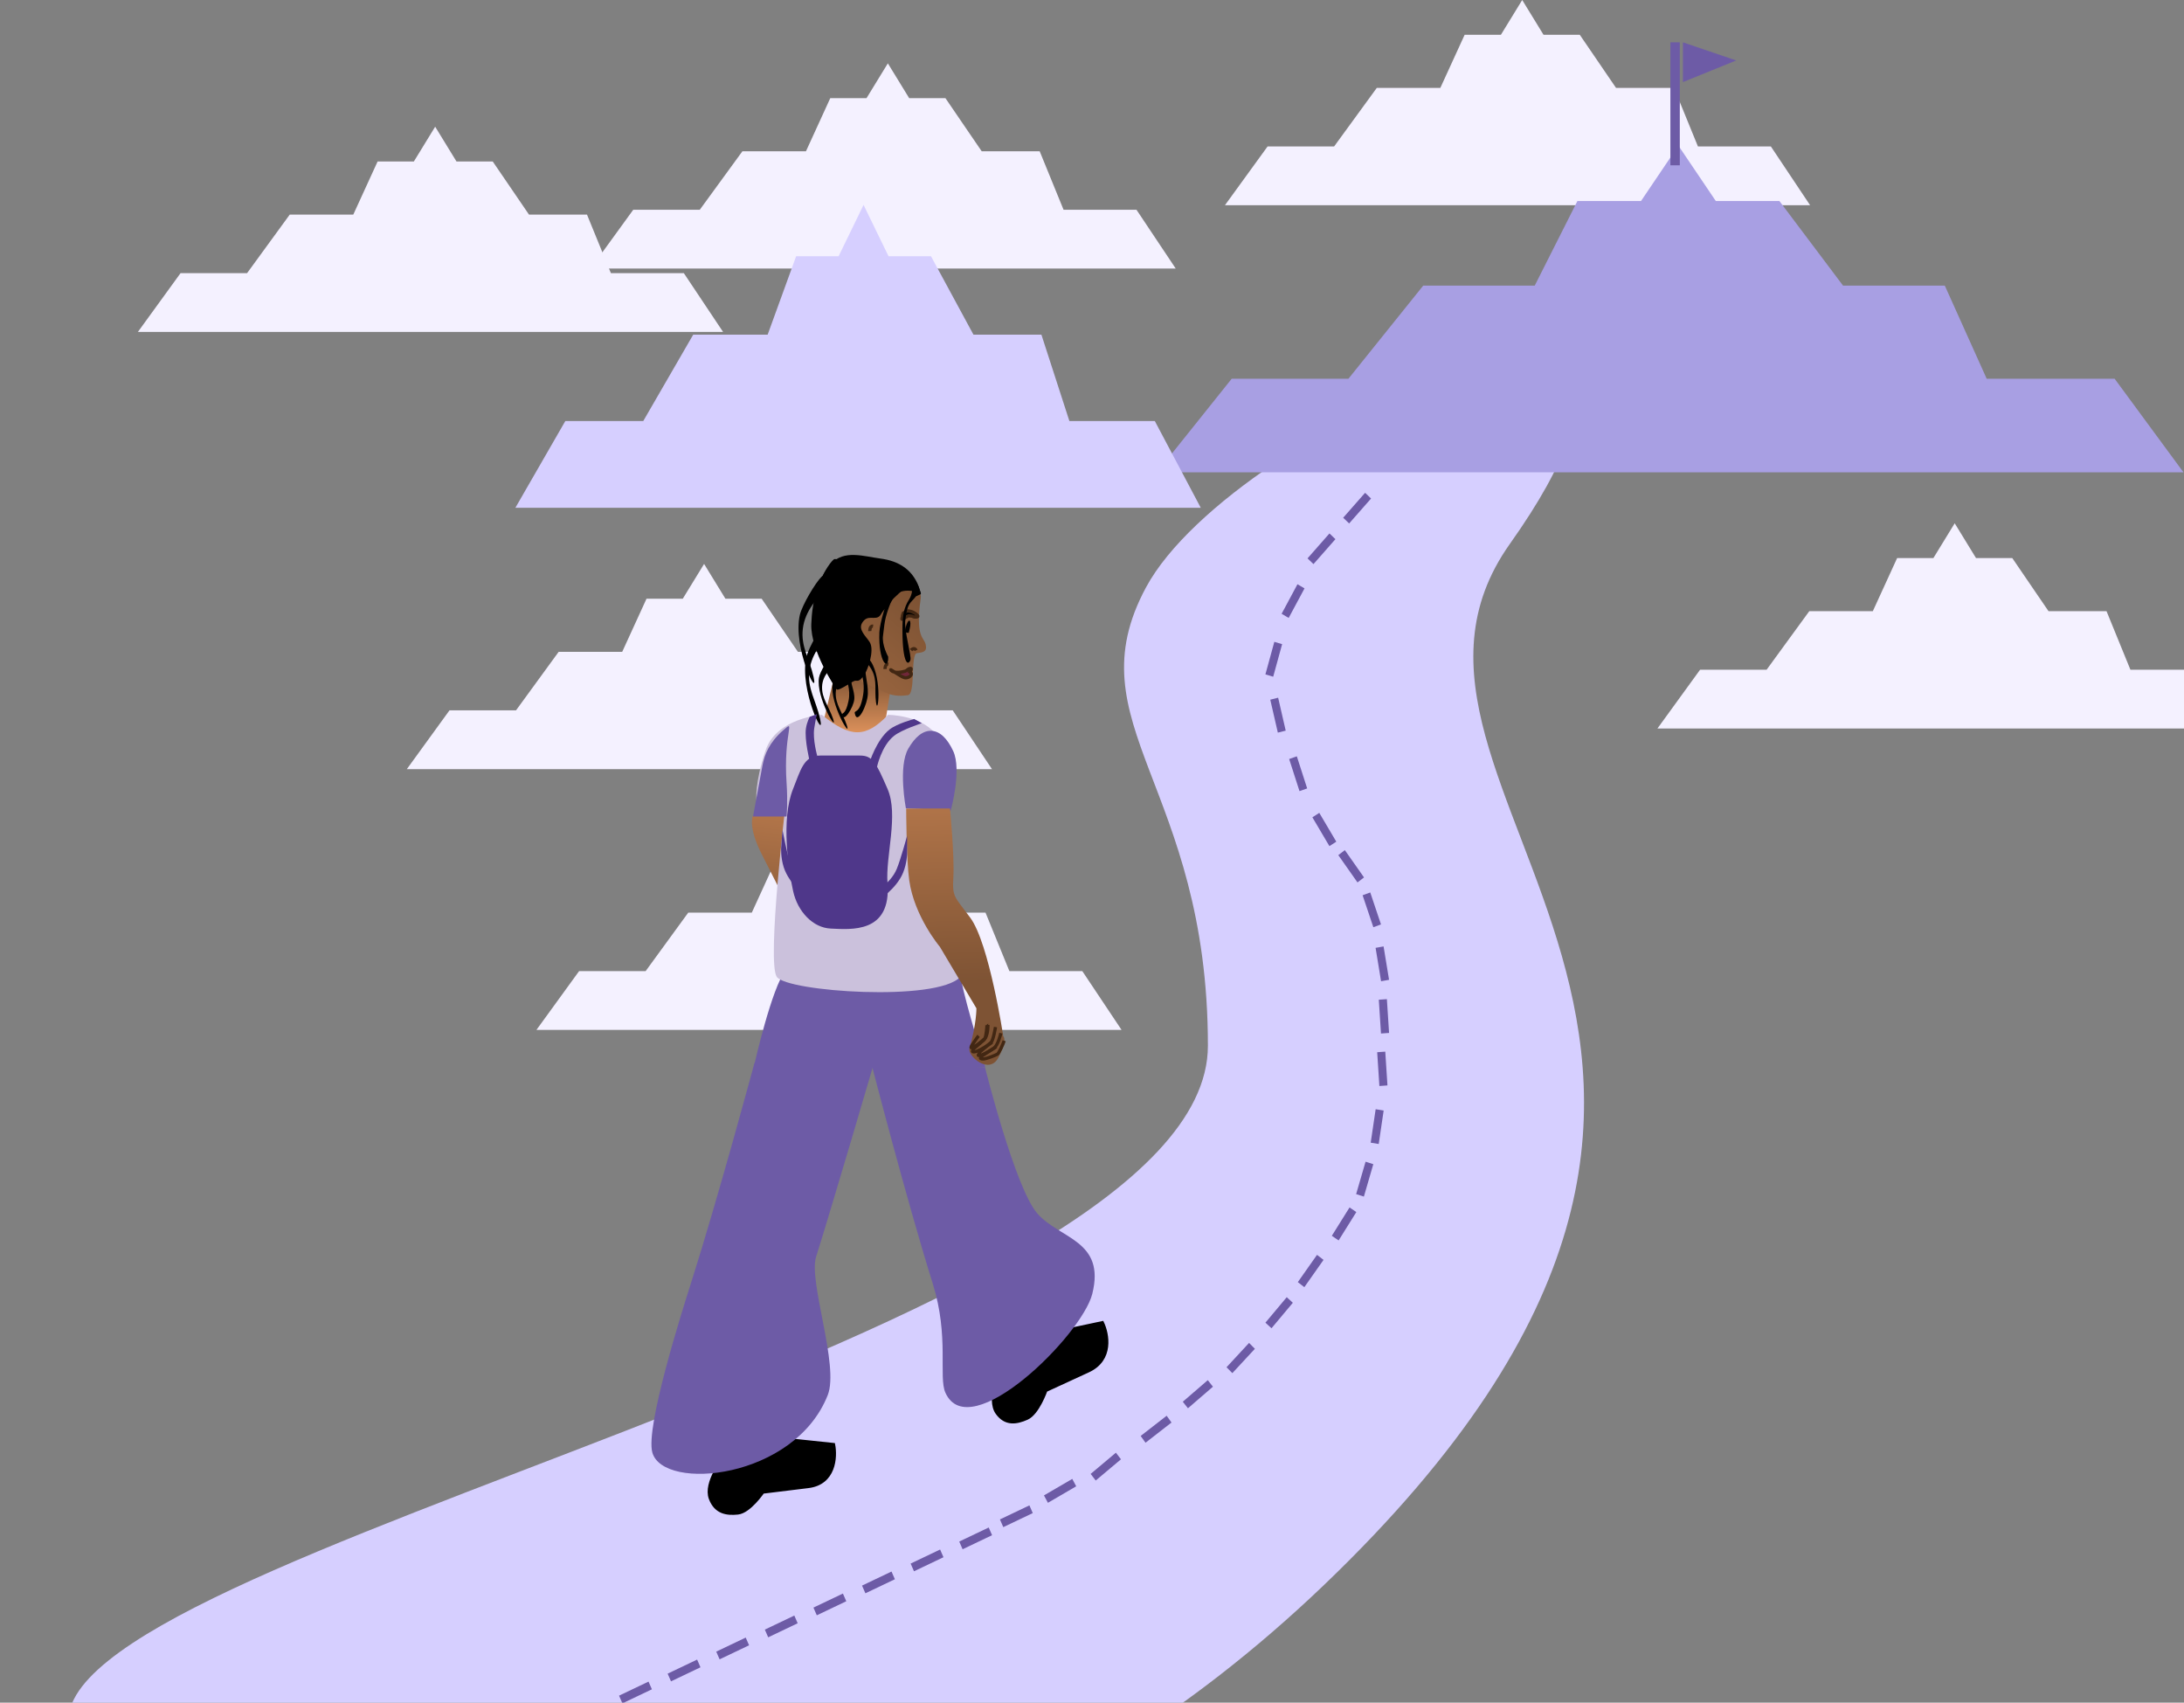<svg width="671" height="523" viewBox="0 0 671 523" fill="none" xmlns="http://www.w3.org/2000/svg">
<rect x="0" y="0" width="671" height="523" fill="#808080" stroke="none"/>
<g clip-path="url(#clip0_550_12036)">
<path d="M371.109 321.212C371.109 410.683 10.768 477.267 21.221 530.845C31.673 584.424 239.073 647.336 406.63 487.006C579.898 321.212 409.521 243.734 463.867 167.094C538.09 62.421 379.256 130.161 352.131 180.359C329.395 222.434 371.109 241.289 371.109 321.212Z" fill="#D6CFFF"/>
<path d="M401.719 171.515L408.455 163.855L410.287 165.616L403.551 173.275L401.719 171.515Z" fill="#6D5BA6"/>
<path d="M412.67 159.03L419.406 151.371L421.238 153.131L414.502 160.791L412.67 159.03Z" fill="#6D5BA6"/>
<path d="M393.754 188.536L398.625 179.463L400.795 180.736L395.925 189.809L393.754 188.536Z" fill="#6D5BA6"/>
<path d="M388.778 207.149L391.521 197.148L393.914 197.865L391.17 207.866L388.778 207.149Z" fill="#6D5BA6"/>
<path d="M392.594 225.038L390.27 214.922L392.689 214.314L395.014 224.43L392.594 225.038Z" fill="#6D5BA6"/>
<path d="M399.25 243.01L396.072 233.15L398.431 232.32L401.608 242.18L399.25 243.01Z" fill="#6D5BA6"/>
<path d="M408.44 259.905L403.211 251.053L405.328 249.686L410.558 258.539L408.44 259.905Z" fill="#6D5BA6"/>
<path d="M417.065 271.056L411.174 262.67L413.18 261.131L419.071 269.516L417.065 271.056Z" fill="#6D5BA6"/>
<path d="M421.937 284.813L418.641 274.996L420.989 274.135L424.285 283.951L421.937 284.813Z" fill="#6D5BA6"/>
<path d="M424.313 301.406L422.627 291.152L425.08 290.712L426.766 300.965L424.313 301.406Z" fill="#6D5BA6"/>
<path d="M424.288 317.464L423.615 307.084L426.098 306.908L426.771 317.288L424.288 317.464Z" fill="#6D5BA6"/>
<path d="M423.792 333.589L423.119 323.209L425.602 323.033L426.275 333.413L423.792 333.589Z" fill="#6D5BA6"/>
<path d="M421.129 351L422.648 340.719L425.108 341.116L423.588 351.398L421.129 351Z" fill="#6D5BA6"/>
<path d="M416.651 366.797L419.547 356.844L421.928 357.6L419.032 367.554L416.651 366.797Z" fill="#6D5BA6"/>
<path d="M409.184 379.599L414.627 370.889L416.711 372.311L411.268 381.022L409.184 379.599Z" fill="#6D5BA6"/>
<path d="M398.733 393.836L404.631 385.455L406.636 386.996L400.738 395.377L398.733 393.836Z" fill="#6D5BA6"/>
<path d="M388.778 406.289L395.332 398.459L397.205 400.172L390.65 408.001L388.778 406.289Z" fill="#6D5BA6"/>
<path d="M376.832 419.976L383.758 412.504L385.545 414.314L378.619 421.786L376.832 419.976Z" fill="#6D5BA6"/>
<path d="M363.395 430.572L371.07 423.947L372.655 425.953L364.98 432.577L363.395 430.572Z" fill="#6D5BA6"/>
<path d="M350.454 441.079L358.441 434.871L359.926 436.958L351.939 443.166L350.454 441.079Z" fill="#6D5BA6"/>
<path d="M335.083 452.742L342.842 446.225L344.401 448.252L336.642 454.769L335.083 452.742Z" fill="#6D5BA6"/>
<path d="M320.743 459.346L329.436 454.275L330.648 456.547L321.956 461.617L320.743 459.346Z" fill="#6D5BA6"/>
<path d="M307.213 466.725L316.27 462.408L317.302 464.775L308.245 469.092L307.213 466.725Z" fill="#6D5BA6"/>
<path d="M294.711 473.52L303.768 469.203L304.8 471.57L295.743 475.886L294.711 473.52Z" fill="#6D5BA6"/>
<path d="M279.779 480.284L288.836 475.967L289.869 478.333L280.812 482.65L279.779 480.284Z" fill="#6D5BA6"/>
<path d="M264.847 487.047L273.904 482.73L274.937 485.097L265.88 489.414L264.847 487.047Z" fill="#6D5BA6"/>
<path d="M249.916 493.807L258.973 489.49L260.005 491.857L250.948 496.174L249.916 493.807Z" fill="#6D5BA6"/>
<path d="M234.984 500.569L244.041 496.252L245.074 498.618L236.017 502.935L234.984 500.569Z" fill="#6D5BA6"/>
<path d="M220.053 507.333L229.109 503.016L230.142 505.382L221.085 509.699L220.053 507.333Z" fill="#6D5BA6"/>
<path d="M205.123 514.094L214.18 509.777L215.212 512.144L206.155 516.461L205.123 514.094Z" fill="#6D5BA6"/>
<path d="M190.193 520.856L199.25 516.539L200.283 518.906L191.226 523.222L190.193 520.856Z" fill="#6D5BA6"/>
<path d="M55.474 83.897L42.371 101.952H222.148L210.093 83.897H187.686L180.348 65.921H162.528L151.39 49.608H140.252L133.701 38.918L127.149 49.608H116.011L108.542 65.921H89.019L75.915 83.897H55.474Z" fill="#F4F1FF"/>
<path d="M194.552 64.436L181.449 82.491H361.226L349.171 64.436H326.764L319.426 46.46H301.606L290.468 30.147H279.33L272.779 19.457L266.227 30.147H255.089L247.621 46.46H228.097L214.994 64.436H194.552Z" fill="#F4F1FF"/>
<path d="M177.912 298.307L164.809 316.362H344.585L332.53 298.307H310.124L302.786 280.331H284.965L273.828 264.019H262.69L256.138 253.328L249.587 264.019H238.449L230.98 280.331H211.456L198.353 298.307H177.912Z" fill="#F4F1FF"/>
<path d="M522.326 205.715L509.223 223.77H688.999L676.944 205.715H654.538L647.2 187.74H629.379L618.242 171.427H607.104L600.552 160.736L594.001 171.427H582.863L575.394 187.74H555.87L542.767 205.715H522.326Z" fill="#F4F1FF"/>
<path d="M138.095 218.2L124.992 236.255H304.769L292.714 218.2H270.307L262.969 200.224H245.149L234.011 183.911H222.873L216.322 173.221L209.77 183.911H198.632L191.164 200.224H171.64L158.537 218.2H138.095Z" fill="#F4F1FF"/>
<path d="M389.451 44.979L376.348 63.034H556.124L544.069 44.979H521.663L514.325 27.003H496.504L485.367 10.69H474.229L467.677 0L461.126 10.69H449.988L442.519 27.003H422.995L409.892 44.979H389.451Z" fill="#F4F1FF"/>
<path d="M378.419 116.343L355.43 145.086H670.843L649.693 116.343H610.381L597.507 87.725H566.242L546.701 61.755H527.16L515.665 44.736L504.171 61.755H484.63L471.526 87.725H437.272L414.282 116.343H378.419Z" fill="#A89FE3"/>
<path d="M173.686 129.33L158.338 155.979H368.92L354.799 129.33H328.553L319.958 102.798H299.084L286.038 78.721H272.992L265.317 62.941L257.643 78.721H244.597L235.848 102.798H212.979L197.63 129.33H173.686Z" fill="#D6CFFF"/>
<path d="M513.203 50.778V13.004H516.091V50.778H513.203Z" fill="#6D5BA6"/>
<path d="M517.055 25.214V13.004L533.417 18.572L517.055 25.214Z" fill="#6D5BA6"/>
<path d="M241.634 250.609L231.303 250.609C231.303 250.609 229.698 253.962 234.126 262.573C238.554 271.184 241.634 277.418 241.634 277.418L249.852 290.476L258.1 300.338C258.1 300.338 267.06 310.833 264.625 318.221C264.107 319.791 274.498 327.053 275.296 325.32C276.094 323.588 275.333 316.93 273.194 315.639C271.803 312.786 270.832 310.196 270.832 310.196C270.832 310.196 257.216 288.512 254.856 280.022C252.189 270.427 251.058 271.568 250.365 266.67C249.672 261.772 241.634 250.609 241.634 250.609Z" fill="url(#paint0_linear_550_12036)"/>
<path d="M271.342 320.457C271.543 320.68 273.245 325.285 273.245 325.285C273.245 325.285 272.194 324.862 271.87 324.389C270.933 323.014 271.289 323.412 270.933 323.014C270.714 322.77 269.877 320.59 269.946 320.544" stroke="#422713"/>
<path d="M267.244 317.391C267.175 317.437 267.354 319.354 267.572 319.598C267.928 319.995 268.03 321.67 268.498 322.015C268.807 322.242 269.056 322.956 269.776 323.425C270.677 324.013 270.861 323.555 270.861 323.555C270.861 323.555 269.597 320.013 269.395 319.79L268.482 317.343" stroke="#422713"/>
<path d="M272.798 318.982C272.798 318.982 272.579 319.848 273.275 320.92C273.487 321.249 274.049 322.675 274.049 322.675C274.049 322.675 275.409 326.374 275.273 326.408C274.168 326.684 272.298 323.34 272.298 323.34C272.298 323.34 271.817 321.106 271.442 320.523L270.635 318.556" stroke="#422713"/>
<path d="M272.749 319.029C272.749 319.029 274.302 320.582 274.45 321.686C274.495 322.023 274.655 323.016 274.655 323.016C274.655 323.016 275.291 324.39 275.383 324.288C275.836 323.786 276.663 324.191 275.893 323.025C275.52 322.461 276.094 321.305 276.01 320.705C276.01 320.705 274.117 317.483 273.718 316.626" stroke="#422713"/>
<path d="M266.816 315.857L267.545 319.111C267.545 319.111 267.621 319.015 267.795 320.339C267.838 320.667 268.527 322.212 268.527 322.212C268.527 322.212 268.006 322.271 267.222 321.759C266.437 321.248 266.151 320.494 266.03 319.787L265.928 318.057L265.698 315.151" stroke="#422713"/>
<path d="M252.697 222.883L256.879 205.488C256.879 205.488 261.266 206.435 265.242 206.435C269.218 206.435 273.605 211.798 273.605 211.798L271.813 222.883C271.813 222.883 266.28 226.624 262.255 226.624C258.23 226.624 252.697 222.883 252.697 222.883Z" fill="url(#paint1_linear_550_12036)"/>
<path d="M218.264 460.286C216.418 455.364 222.504 447.848 222.504 447.848C222.504 447.848 228.225 448.656 231.366 446.762C233.592 445.42 236.305 441.647 236.305 441.647L256.087 443.732C256.851 447.612 256.371 455.616 248.349 456.599L234.356 458.314C234.356 458.314 230.258 464.348 226.71 464.727C223.243 465.097 219.875 464.58 218.264 460.286Z" fill="black" stroke="black"/>
<path d="M306.323 433.994C303.355 429.837 307.385 420.714 307.385 420.714C307.385 420.714 313.082 419.71 315.643 416.91C317.458 414.927 319.152 410.454 319.152 410.454L338.679 406.299C340.353 409.791 341.832 417.636 334.357 421.08L321.318 427.087C321.318 427.087 318.841 434.165 315.52 435.634C312.276 437.069 308.913 437.621 306.323 433.994Z" fill="black" stroke="black"/>
<path d="M254.321 428.508C244.147 454.389 203.827 458.192 200.428 446.193C198.219 438.391 209.642 402.469 212.286 394.155L212.369 393.892C220.732 367.59 231.79 326.541 231.79 326.541L268.52 326.541C268.52 326.541 255.52 370.882 250.72 386.106C248.351 393.619 257.87 419.478 254.321 428.508Z" fill="#6D5BA6"/>
<path d="M302.62 327.822L267.672 326.541C267.672 326.541 278.399 368.181 286.594 394.358C291.666 410.56 288.288 422.952 290.459 427.791C297.88 444.338 332.401 410.121 335.582 397.456C339.738 380.909 325.482 380.608 318.645 372.67C311.809 364.731 302.62 327.822 302.62 327.822Z" fill="#6D5BA6"/>
<path d="M231.791 326.859C231.791 326.859 237.163 303.134 241.397 298.037C244.436 294.379 294.275 295.549 295.361 301.24C296.77 308.623 302.707 327.82 302.707 327.82L231.791 326.859Z" fill="#6D5BA6"/>
<path d="M272.837 219.58C266.001 226.715 261.338 226.715 252.508 219.58C252.508 219.58 238.657 220.436 235.239 230.426C231.821 240.415 232.391 245.838 232.391 245.838H241.506C241.506 245.838 235.522 295.501 238.655 300.067C241.789 304.634 287.904 307.827 295.053 300.067C298.471 296.357 285.939 254.686 285.939 254.686L283.945 238.703C283.945 238.703 292.206 230.997 287.363 225.288C282.521 219.58 272.837 219.58 272.837 219.58Z" fill="#CBC1DC"/>
<path d="M279.067 229.944C275.86 235.475 278.318 248.268 278.318 248.268L292.092 248.991C292.092 248.991 295.583 236.511 292.841 230.667C291.103 226.964 288.881 224.637 286.191 224.496C283.502 224.354 281.099 226.438 279.067 229.944Z" fill="#6D5BA6"/>
<path d="M234.263 235.115C233.227 240.493 231.363 250.814 231.363 250.814L241.676 250.814C241.676 250.814 242.056 246.171 241.676 240.716C240.561 224.736 244.781 220.618 240.545 224.384C236.308 228.149 234.919 231.705 234.263 235.115Z" fill="#6D5BA6"/>
<path d="M291.875 248.336L278.407 248.336C278.407 248.336 278.464 264.183 279.35 270.439C280.927 281.578 288.764 290.836 288.764 290.836L299.989 309.72C299.989 309.72 300.076 314.309 297.852 322.085C297.211 324.326 303.931 330.327 306.782 324.795C309.634 319.263 308.242 318.341 308.242 318.341C308.242 318.341 303.917 289.742 298.094 281.889C293.172 275.251 292.544 275.603 292.907 269.357C293.27 263.112 291.875 248.336 291.875 248.336Z" fill="url(#paint2_linear_550_12036)"/>
<path d="M300.658 318.185C300.332 318.514 298.527 321.202 298.527 321.202C298.527 321.202 298.367 321.545 298.337 321.727C298.301 321.95 298.88 321.763 299.373 321.489C300.121 321.073 302.008 319.572 302.585 318.985C302.939 318.623 303.321 314.834 303.217 314.7" stroke="#422713"/>
<path d="M303.522 314.835C303.522 314.835 303.659 318.341 302.122 319.605C301.652 319.992 299.089 322.186 299.089 322.186C299.089 322.186 298.843 322.646 298.788 322.906C298.721 323.226 299.523 323.129 300.217 322.877C301.267 322.494 303.953 320.856 304.785 320.163" stroke="#422713"/>
<path d="M305.849 315.479C305.849 315.479 305.174 319.678 304.448 320.241C304.004 320.584 301.116 323.072 301.116 323.072C301.116 323.072 300.627 323.873 300.561 324.087C300.48 324.35 301.2 324.22 301.833 323.97C302.792 323.593 305.29 322.094 306.075 321.48" stroke="#422713"/>
<path d="M307.501 317.345C307.501 317.345 306.626 321.284 305.215 322.082C304.784 322.326 301.598 324.416 301.598 324.416C301.598 324.416 301.335 324.77 301.253 324.988C301.153 325.255 301.806 325.334 302.396 325.253C303.29 325.131 305.672 324.239 306.437 323.8C306.907 323.531 308.175 320.758 308.518 319.684" stroke="#422713"/>
<path d="M284.392 197.924C284.953 200.229 283.539 200.403 281.702 200.63C279.706 200.875 281.344 213.242 278.952 213.537C277.797 213.679 274.856 214.13 272.031 212.713C270.371 211.88 264.555 209.444 264.555 209.444C264.555 209.444 265.762 203.054 266.53 198.029C261.63 195.979 263.356 189.082 264.735 189.173C270.628 189.565 272.389 180.131 272.389 180.131C272.389 180.131 283.505 179.168 282.879 183.727C281.202 195.943 283.832 195.619 284.392 197.924Z" fill="url(#paint3_linear_550_12036)"/>
<path d="M280.862 189.513C281.594 189.546 282.545 189.589 281.627 188.778C280.437 187.727 279.037 187.605 278.712 187.658C278.219 187.739 278.002 188.115 277.538 188.326C277.538 188.326 277.21 189.179 277.259 189.349C277.308 189.519 276.903 190.32 277.223 190.205C277.543 190.09 278.928 189.146 279.19 189.158C280.874 189.234 280.361 189.49 280.862 189.513Z" fill="black" stroke="#422713"/>
<path d="M279.55 206.391C279.55 206.391 280.204 206.836 279.92 207.32C279.636 207.804 279.208 208.058 278.603 208.167C277.995 208.276 277.631 208.077 277.099 207.821C276.61 207.586 275.664 206.967 274.886 206.464C274.487 206.385 274.127 206.235 273.858 205.979C273.29 205.441 273.971 205.873 274.886 206.464C276.042 206.693 277.524 206.32 278.067 206.171C278.797 205.969 278.691 205.574 279.57 205.332C280.449 205.089 279.55 206.391 279.55 206.391Z" fill="#702739"/>
<path d="M279.55 206.391C279.55 206.391 280.204 206.836 279.92 207.32C279.636 207.804 279.208 208.058 278.603 208.167C277.995 208.276 277.631 208.077 277.099 207.821C276.036 207.31 272.806 204.983 273.858 205.979C274.909 206.976 277.337 206.372 278.067 206.171C278.797 205.969 278.691 205.574 279.57 205.332C280.449 205.089 279.55 206.391 279.55 206.391Z" stroke="#422713"/>
<path d="M279.196 194.379C277.847 194.414 277.974 193.892 278.273 192.658C278.572 191.423 279.09 190.522 279.43 190.645C279.771 190.768 279.805 191.868 279.506 193.102C279.207 194.337 279.196 194.379 279.196 194.379Z" fill="black"/>
<path d="M279.892 199.709C279.892 199.709 280.936 198.623 281.458 199.769" stroke="#422713"/>
<path d="M271.906 205.509C271.906 205.509 271.892 203.828 272.944 204.04" stroke="#422713"/>
<path d="M267.233 193.857C267.233 193.857 267.173 192.179 268.23 192.346" stroke="#422713"/>
<path d="M258.738 219.504C259.04 222.326 262.247 217.301 262.47 214.775C262.695 212.219 260.97 209.527 261.799 208.509L262.006 206.439C262.006 206.439 261.744 206.304 261.559 206.195C261.643 206.167 261.653 206.138 261.542 206.101C261.274 206.011 261.381 206.091 261.559 206.195C261.229 206.307 259.749 206.419 259.817 207.055C260.026 209.007 261.436 211.662 260.697 215.273C259.79 219.704 258.663 218.802 258.738 219.504Z" fill="black"/>
<path d="M248.676 206.002C248.001 211.615 250.683 215.05 251.969 220.847C253.618 228.277 245.472 211.729 247.748 201.822C248.433 198.84 252.484 191.964 254.435 190.05C255.634 188.874 260.115 191.213 258.979 190.871C257.844 190.53 259.933 191.567 259.933 191.567L255.316 194.022C253.482 196.372 249.359 200.322 248.676 206.002Z" fill="black"/>
<path d="M272.883 201.728C272.883 201.728 270.866 198.102 271.3 195.215C271.808 191.829 271.5 190.3 273.964 184.353L277.497 181.035C277.497 181.035 276.288 180.898 276.07 180.796C276.597 180.68 276.857 180.679 276.373 180.706C276.047 180.724 275.987 180.758 276.07 180.796C275.312 180.964 274.005 181.368 273.566 182.265C272.357 184.739 270.3 191.248 270.178 194.25C269.802 203.479 273.071 206.282 272.883 201.728Z" fill="black"/>
<path d="M246.664 193.094C245.989 198.707 248.671 202.142 249.957 207.939C251.606 215.369 243.461 198.821 245.736 188.914C246.421 185.932 250.472 179.056 252.423 177.142C253.623 175.966 258.104 178.305 256.968 177.963C255.832 177.621 257.921 178.658 257.921 178.658L253.305 181.113C251.471 183.463 247.347 187.414 246.664 193.094Z" fill="black"/>
<path d="M278.125 190.637C277.761 193.657 280.146 201.744 279.701 202.781C278.736 205.032 277.107 202.727 277.276 192.132C277.326 189.001 277.742 186.619 279.25 184.224C281.275 181.006 279.496 178.17 280.701 178.226C281.906 178.282 282.928 182.497 282.928 182.497L281.418 183.184C279.584 185.533 278.807 184.957 278.125 190.637Z" fill="black"/>
<path d="M267.925 205.942C269.535 209.158 268.658 211.838 269.128 215.616C269.731 220.457 271.081 208.644 267.586 203.218C266.534 201.585 262.62 198.388 261.036 197.687C260.062 197.257 257.867 199.694 258.477 199.227C259.087 198.76 258.053 199.864 258.053 199.864L261.358 200.275C262.966 201.265 266.295 202.688 267.925 205.942Z" fill="black"/>
<path d="M262.604 219.044C263.311 223.056 266.526 216.603 266.641 213.075C266.757 209.504 265.111 205.278 266.28 203.948L266.411 201.06C266.411 201.06 266.002 200.836 265.711 200.66C265.837 200.63 265.848 200.591 265.677 200.525C265.263 200.364 265.432 200.49 265.711 200.66C265.221 200.776 262.986 200.747 263.145 201.65C263.634 204.426 266.006 208.342 265.203 213.334C264.217 219.459 262.429 218.046 262.604 219.044Z" fill="black"/>
<path d="M252.568 210.932C252.453 214.461 254.618 216.915 255.932 220.748C257.615 225.66 250.635 214.293 251.621 208.168C251.917 206.325 254.386 202.309 255.668 201.27C256.456 200.631 259.847 202.555 259.004 202.228C258.161 201.901 259.739 202.764 259.739 202.764L256.568 203.896C255.4 205.225 252.684 207.362 252.568 210.932Z" fill="black"/>
<path d="M253.048 181.512C252.934 185.041 255.099 187.495 256.412 191.328C258.096 196.24 251.116 184.873 252.101 178.749C252.398 176.905 254.866 172.889 256.148 171.85C256.936 171.211 260.328 173.135 259.485 172.808C258.642 172.481 260.219 173.344 260.219 173.344L257.048 174.476C255.88 175.805 253.164 177.942 253.048 181.512Z" fill="black"/>
<path d="M256.767 212.835C256.652 216.363 258.817 218.817 260.131 222.65C261.815 227.563 254.834 216.195 255.82 210.071C256.117 208.227 258.585 204.211 259.867 203.172C260.655 202.534 264.046 204.457 263.203 204.13C262.36 203.804 263.938 204.666 263.938 204.666L260.767 205.798C259.599 207.128 256.883 209.264 256.767 212.835Z" fill="black"/>
<path d="M249.756 191.683C249.46 199.804 257.319 211.33 257.319 211.33C257.319 211.33 257.589 211.571 261.422 209.143C263.738 207.677 263.045 209.933 265.159 206.948C266.168 205.524 268.155 199.818 266.787 197.519C265.837 195.921 262.956 193.599 264.431 191.108C266.403 187.776 269.114 190.423 270.185 188.503C271.327 186.457 272.799 185.862 273.885 183.732C276.177 179.236 282.196 181.516 282.196 181.516C280.353 175.352 275.952 172.797 270.447 172.068C265.356 171.395 259.334 169.322 255.656 173.571C251.826 177.996 250.021 184.434 249.756 191.683Z" fill="black" stroke="black"/>
<path d="M264.219 232.084H251.977C246.876 232.084 245.93 236.736 243.67 242.309C239.871 251.676 242.269 267.298 243.67 273.702C245.071 280.107 249.83 285.002 255.242 285.231C261.379 285.491 273.889 286.832 272.672 271.281C272.023 262.997 276.17 250.343 272.672 242.309C269.174 234.275 268.11 232.084 264.219 232.084Z" fill="#4F378A"/>
<path d="M283.21 222.141L280.882 220.859C280.882 220.859 275.733 222.184 273.321 224.063C269.289 227.204 267.107 234.31 267.107 234.31L269.367 235.912C269.367 235.912 270.701 229.126 274.734 225.984C277.145 224.105 283.21 222.141 283.21 222.141Z" fill="#4F378A"/>
<path d="M278.694 256.726L278.694 262.17C278.694 262.17 278.679 265.089 277.448 268.099C275.391 273.131 269.576 276.759 269.576 276.759L267.805 274.502C267.805 274.502 273.483 271.874 275.54 266.842C276.771 263.832 278.694 256.726 278.694 256.726Z" fill="#4F378A"/>
<path d="M240.411 254.967L240.003 260.391C240.003 260.391 239.799 263.301 240.799 266.418C242.472 271.63 247.994 275.806 247.994 275.806L249.928 273.727C249.928 273.727 244.467 270.562 242.794 265.35C241.794 262.233 240.411 254.967 240.411 254.967Z" fill="#4F378A"/>
<path d="M250.978 219.373L248.794 220.169C248.794 220.169 247.916 221.718 247.613 223.743C247.108 227.128 248.794 233.991 248.794 233.991L251.066 232.112C251.066 232.112 249.651 227.128 250.156 223.743C250.459 221.718 250.978 219.373 250.978 219.373Z" fill="#4F378A"/>
</g>
<defs>
<linearGradient id="paint0_linear_550_12036" x1="251.651" y1="294.898" x2="261.169" y2="211.111" gradientUnits="userSpaceOnUse">
<stop stop-color="#7E5334"/>
<stop offset="1" stop-color="#E4965E"/>
</linearGradient>
<linearGradient id="paint1_linear_550_12036" x1="262.255" y1="207.066" x2="262.255" y2="226.624" gradientUnits="userSpaceOnUse">
<stop stop-color="#7E5334"/>
<stop offset="1" stop-color="#E4965E"/>
</linearGradient>
<linearGradient id="paint2_linear_550_12036" x1="291.376" y1="301.772" x2="288.727" y2="192.018" gradientUnits="userSpaceOnUse">
<stop stop-color="#7E5334"/>
<stop offset="1" stop-color="#E4965E"/>
</linearGradient>
<linearGradient id="paint3_linear_550_12036" x1="278.144" y1="180.995" x2="198.613" y2="275.92" gradientUnits="userSpaceOnUse">
<stop stop-color="#7E5334"/>
<stop offset="1" stop-color="#E4965E"/>
</linearGradient>
<clipPath id="clip0_550_12036">
<rect width="720" height="523" fill="white" transform="translate(-49)"/>
</clipPath>
</defs>
</svg>
